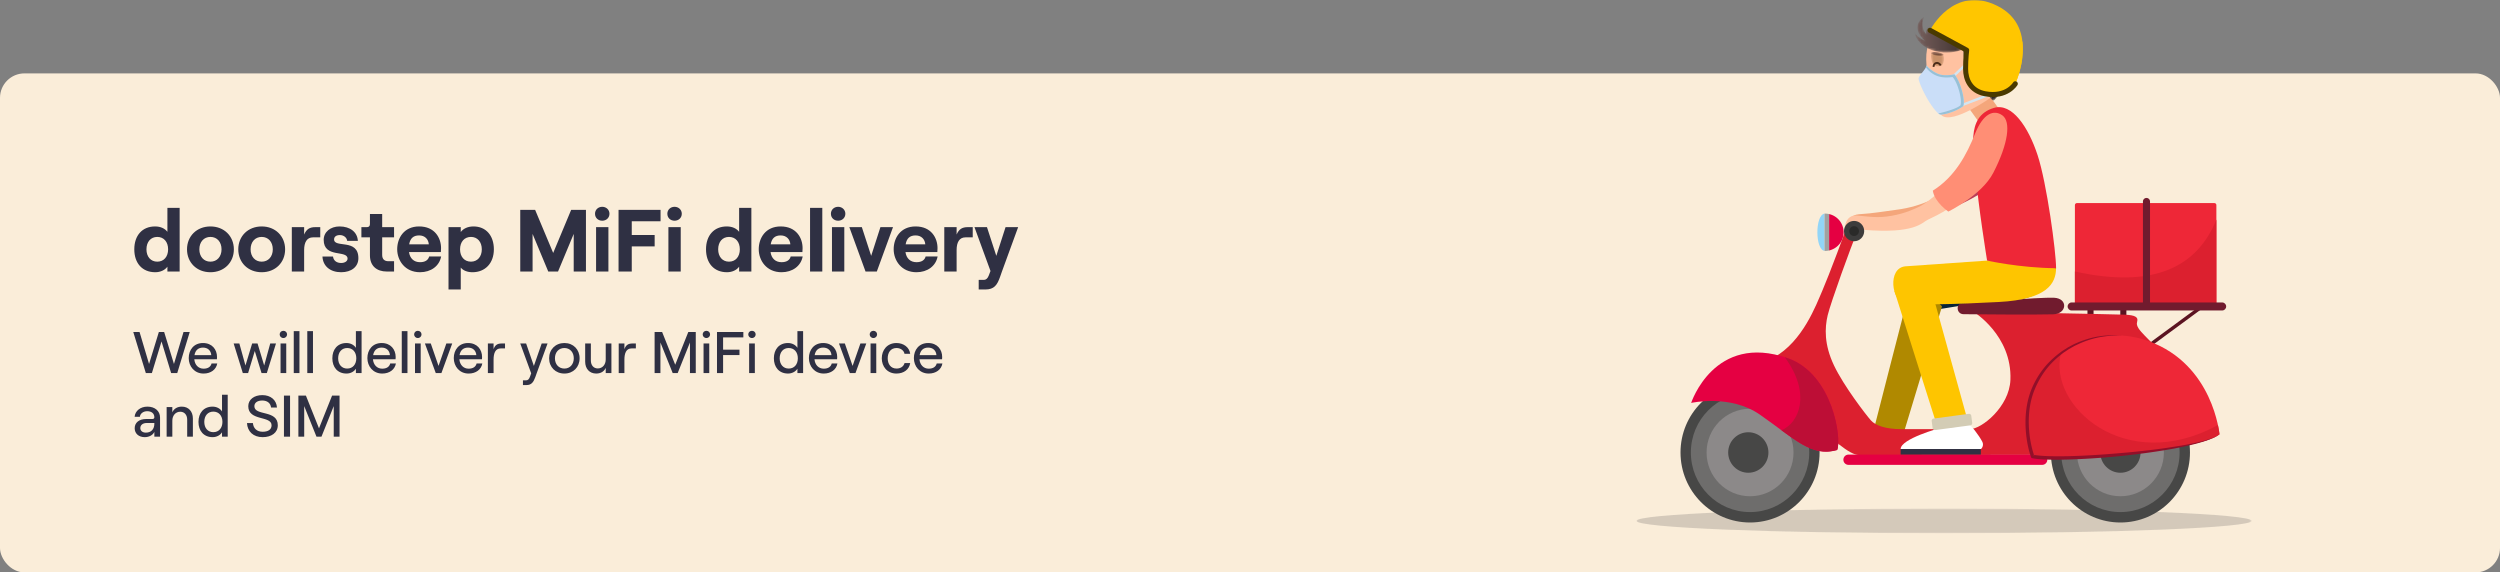 <svg width="1022" height="234" viewBox="0 0 1022 234" fill="none" xmlns="http://www.w3.org/2000/svg">
    <rect x="0" y="0" width="1022" height="234" fill="#808080" stroke="none"/>
    <rect y="30" width="1022" height="204" rx="10" fill="#FAEDD9"/>
    <mask id="k2qss0mz4a" style="mask-type:alpha" maskUnits="userSpaceOnUse" x="669" y="207" width="252" height="11">
        <path fill-rule="evenodd" clip-rule="evenodd" d="M920.482 207.875H669V218h251.482v-10.125z" fill="#fff"/>
    </mask>
    <g mask="url(#k2qss0mz4a)">
        <path fill-rule="evenodd" clip-rule="evenodd" d="M668.999 212.937c0 2.796 56.297 5.063 125.742 5.063 69.445 0 125.741-2.267 125.741-5.063s-56.296-5.062-125.741-5.062-125.742 2.266-125.742 5.062" fill="#181822" style="mix-blend-mode:multiply" opacity=".165"/>
    </g>
    <path fill-rule="evenodd" clip-rule="evenodd" d="m878.141 140.659.831 1.143 21.844-16.073-.831-1.143-21.844 16.073z" fill="#5B1321"/>
    <path fill-rule="evenodd" clip-rule="evenodd" d="M686.991 184.981c0 15.805 12.729 28.617 28.431 28.617 15.701 0 28.43-12.812 28.43-28.617 0-15.805-12.729-28.618-28.43-28.618-15.702 0-28.431 12.813-28.431 28.618" fill="#474746"/>
    <path fill-rule="evenodd" clip-rule="evenodd" d="M691.225 184.984c0 13.451 10.833 24.354 24.196 24.354 13.363 0 24.196-10.903 24.196-24.354 0-13.452-10.833-24.355-24.196-24.355-13.363 0-24.196 10.903-24.196 24.355" fill="#6E6D6C"/>
    <path fill-rule="evenodd" clip-rule="evenodd" d="M697.652 184.98c0 9.878 7.956 17.886 17.77 17.886 9.813 0 17.769-8.008 17.769-17.886s-7.956-17.886-17.769-17.886c-9.814 0-17.77 8.008-17.77 17.886" fill="#8C8989"/>
    <path fill-rule="evenodd" clip-rule="evenodd" d="M706.48 184.981c0 4.573 3.683 8.281 8.227 8.281 4.543 0 8.227-3.708 8.227-8.281 0-4.574-3.684-8.282-8.227-8.282-4.544 0-8.227 3.708-8.227 8.282M838.397 184.981c0 15.805 12.729 28.617 28.43 28.617 15.702 0 28.431-12.812 28.431-28.617 0-15.805-12.729-28.618-28.431-28.618-15.701 0-28.43 12.813-28.43 28.618" fill="#474746"/>
    <path fill-rule="evenodd" clip-rule="evenodd" d="M842.631 184.984c0 13.451 10.833 24.354 24.196 24.354 13.363 0 24.196-10.903 24.196-24.354 0-13.452-10.833-24.355-24.196-24.355-13.363 0-24.196 10.903-24.196 24.355" fill="#6E6D6C"/>
    <path fill-rule="evenodd" clip-rule="evenodd" d="M849.055 184.98c0 9.878 7.956 17.886 17.77 17.886 9.813 0 17.769-8.008 17.769-17.886s-7.956-17.886-17.769-17.886c-9.814 0-17.77 8.008-17.77 17.886" fill="#8C8989"/>
    <path fill-rule="evenodd" clip-rule="evenodd" d="M858.599 184.981c0 4.573 3.683 8.281 8.227 8.281 4.544 0 8.227-3.708 8.227-8.281 0-4.574-3.683-8.282-8.227-8.282-4.544 0-8.227 3.708-8.227 8.282" fill="#474746"/>
    <path fill-rule="evenodd" clip-rule="evenodd" d="M869.266 132.672h-2.488v-7.332h2.488v7.332zM855.842 132.672h-2.488v-7.332h2.488v7.332z" fill="#5B1321"/>
    <path fill-rule="evenodd" clip-rule="evenodd" d="M840.527 109.653c-3.485 6.03-3.581 12.765-23.431 13.799-18.9.985-26.019 4.263-33.704 3.511-5.527-.541-7.355-14.539.25-15.1 8.689-.642 33.276-2.34 33.276-2.34l23.609.13z" fill="#062338"/>
    <path fill-rule="evenodd" clip-rule="evenodd" d="m793.896 125.24-15.867 52.437-12.49-.219s14.452-56.539 15.929-61.962c4.918 1.981 12.428 9.744 12.428 9.744" fill="#B08900"/>
    <path fill-rule="evenodd" clip-rule="evenodd" d="M806.671 127.362s57.908 1.101 62.096 1.284c4.188.182 5.406 1.081 4.917 2.749-.301 1.028-.238 2.13 1.662 4.273 1.56 1.759 4.576 4.8 6.55 6.448 5.157 4.305-39.194 35.143-41.358 37.003-4.486 3.854-7.987 6.827-7.987 6.827s-65.577.071-72.68.071c-7.102 0-31.505-25.855-34.667-39.925 11.832-6.573 17.257-21.543 19.753-27.238 2.496-5.695 10.049-25.778 10.663-28.124.613-2.346 5.765-.865 3.557 4.198-2.208 5.062-10.795 28.769-12.021 33.955-1.227 5.185-1.473 11.976 2.576 20.496 4.048 8.519 13.125 20.25 15.088 22.472 1.962 2.222 6.379 3.58 12.267 3.58h28.212c4.785 0 16.118-9.128 16.561-20.126.735-18.273-15.189-27.943-15.189-27.943" fill="#DC202F"/>
    <path fill-rule="evenodd" clip-rule="evenodd" d="M907.316 177.556s-2.482-28.451-28.825-38.045c-19.476-7.092-40.266 1.901-47.422 19.759-4.665 11.64-1.263 24.491-.089 27.349 11.646 2.363 67.822-2.365 76.336-9.063" fill="#EE2737"/>
    <path fill-rule="evenodd" clip-rule="evenodd" d="M755.657 185.844h79.2c1.149 0 2.081.938 2.081 2.095a2.088 2.088 0 0 1-2.081 2.094h-79.2a2.089 2.089 0 0 1-2.081-2.094c0-1.157.933-2.095 2.081-2.095" fill="#E50042"/>
    <path fill-rule="evenodd" clip-rule="evenodd" d="M839.355 128.489c5.676-.175 6.157-6.494.338-6.772-5.818-.277-35.517 2.163-37.808 2.342-2.292.178-2.18 4.348.827 4.383 5.077.059 29.387.271 36.643.047" fill="#711B2E"/>
    <path fill-rule="evenodd" clip-rule="evenodd" d="M849.027 83.02h56.222c.445 0 .806.363.806.811v40.897h-57.834V83.831c0-.448.36-.812.806-.812" fill="#EE2737"/>
    <path fill-rule="evenodd" clip-rule="evenodd" d="M906.055 89.773v34.955H848.22V110.98c32.522 7.21 50.085-2.044 57.835-21.207" fill="#DC202F"/>
    <path d="M877.479 82.363v42.252" stroke="#711B2E" stroke-width="2.898" stroke-linecap="round"/>
    <path fill-rule="evenodd" clip-rule="evenodd" d="M846.875 126.925h61.554c.899 0 1.63-.735 1.63-1.64 0-.906-.731-1.64-1.63-1.64h-61.554c-.9 0-1.63.734-1.63 1.64 0 .905.73 1.64 1.63 1.64" fill="#711B2E"/>
    <path fill-rule="evenodd" clip-rule="evenodd" d="M745.871 87.34v15.221c-3.905-.499-3.905-14.722 0-15.221" fill="#92D5F7"/>
    <path fill-rule="evenodd" clip-rule="evenodd" d="M753.668 94.95a7.618 7.618 0 0 1-5.938 7.443V87.508a7.618 7.618 0 0 1 5.938 7.442" fill="#E50042"/>
    <path fill-rule="evenodd" clip-rule="evenodd" d="M746.082 87.316c.567 0 1.115.073 1.647.192v14.886a7.519 7.519 0 0 1-1.647.192c-.072 0-.14-.015-.21-.024V87.341c.07-.01.138-.025.21-.025" fill="#A1A1A1"/>
    <path fill-rule="evenodd" clip-rule="evenodd" d="M804.691 173.477s-9.161.969-10.577 1.255c-1.417.285-17.131 4.703-17.131 8.826 1.676 0 7.498.002 15.657.002 4.986 0 15.677.517 17.118-.002.434-.156 1.327-1.554.618-2.952-1.284-2.53-4.805-7.169-5.685-7.129" fill="#fff"/>
    <path fill-rule="evenodd" clip-rule="evenodd" d="M809.758 185.802h-32.775v-2.247h32.775v2.247z" fill="#2F3043"/>
    <path fill-rule="evenodd" clip-rule="evenodd" d="m809.719 50.944 7.918-5.787-6.217-8.618-7.918 5.787 6.217 8.618zM792.677 86.544c-2.624 1.053-12.412 5.167-27.686 4.617-1.722-.738-9.096-1.303-9.096-1.303s1.054-2.084 4.083-2.278c6.407-.412 9.935-1.158 14.976-1.782 6.203-.767 10.617-2.365 14.086-3.84 2.537-1.08 6.89-4.29 6.89-4.29l5.066 4.964s-2.883 1.73-8.319 3.912" fill="#F4A67B"/>
    <path fill-rule="evenodd" clip-rule="evenodd" d="M823.744 49.046c-3.712-2.143-8.218-.609-11.593 6.727-3.377 7.337-8.164 15.33-17.612 20.478.833 4.109 6.756 7.28 6.756 7.28s14.147-6.053 18.933-14.097c6.253-10.51 7.229-18.245 3.516-20.388" fill="#BC3D57"/>
    <path fill-rule="evenodd" clip-rule="evenodd" d="M840.527 109.656c-.102 6.256-3.581 12.765-23.431 13.799-18.9.985-30.619 1.26-38.303.508-5.527-.54-7.356-14.539.249-15.1 8.69-.641 33.277-2.34 33.277-2.34l28.208 3.133z" fill="#FEC500"/>
    <path fill-rule="evenodd" clip-rule="evenodd" d="m790.128 120.466 14.63 52.8-12.579 1.791s-16.083-50.71-17.734-56.081c5.206-.992 15.683 1.49 15.683 1.49" fill="#FEC500"/>
    <path fill-rule="evenodd" clip-rule="evenodd" d="M840.527 109.656c.015-6.672-3.802-34.808-7.545-46.193-3.791-11.535-10.477-21.548-17.845-19.36-12.069 3.584-7.981 17.7-7.326 28.078.654 10.377 4.508 34.342 4.508 34.342s13.002 2.968 28.208 3.133" fill="#EE2737"/>
    <path fill-rule="evenodd" clip-rule="evenodd" d="M788.164 89.783c-2.532 1.157-5.014 5.917-26.392 4.164-3.19.245-7.642-.815-7.642-.815s.275-5.328 4.825-5.035c2.92.188 7.413 1.035 12.251.428 5.954-.747 10.21-2.492 13.559-4.119 2.45-1.189 6.676-4.797 6.676-4.797l4.76 5.845s-2.793 1.932-8.037 4.33" fill="#FFC2A1"/>
    <path fill-rule="evenodd" clip-rule="evenodd" d="M818.603 47.19c-3.515-2.559-7.859-.889-11.226 7.506-3.369 8.394-8.099 17.515-17.241 23.245.722 4.763 6.335 8.556 6.335 8.556s13.658-6.669 18.39-15.85c6.181-11.99 7.258-20.9 3.742-23.458" fill="#FF8E75"/>
    <path fill-rule="evenodd" clip-rule="evenodd" d="M814.007 39.77s-15.586 11.155-20.242 7.451c-.702-.557-2.648-5.628-3.847-9.328-1.771-5.465-3.14-12.684-2.164-17.623 1.615-8.163 10.045-19.936 17.874-17.776 7.827 2.16 25.724 11.596 8.379 37.275" fill="#FFC2A1"/>
    <path fill-rule="evenodd" clip-rule="evenodd" d="M791.338 26.78c.012-.01.018-.013.035-.024l-.472-.983c-1.921 2.515-4.27 4.377-6.404 6.33 4.98 4.227 9.437-.218 7.957-5.685-.459.043-.884.238-1.116.362-.26.175-.223.12 0 0" fill="#FFC2A1"/>
    <mask id="rvl3tk1g6b" style="mask-type:alpha" maskUnits="userSpaceOnUse" x="782" y="1" width="45" height="41">
        <path fill-rule="evenodd" clip-rule="evenodd" d="M809.03 1.516c5.068.83 9.328 2.559 13.76 8.057s3.614 13.548 1.675 18.073c-1.991 4.65-6.008 9.964-9.46 13.568-2.882-1.119-4.357-8.89-5.321-12.69-1.909-3.21-5.211-1.282-6.504-3.828-.509-1.003-.661-2.669-.715-4.537-5.479 2.631-17.576 1.896-19.927-7.023 1.144 2.11 4.337 3.501 4.337 3.501s-6.672-5.324-.286-9.88c-1.811 4.796.81 7.146.81 7.146s-.286-1.63.858-3.021c.093 2.514 1.573 2.206 3.779-.728 2.206-2.933 2.996-4.696 5.796-6.38 2.395-1.44 4.802-2.52 8.17-2.52.93 0 1.933.083 3.028.262" fill="#fff"/>
    </mask>
    <g mask="url(#rvl3tk1g6b)">
        <path fill-rule="evenodd" clip-rule="evenodd" d="M809.03 1.516c5.068.83 9.328 2.559 13.76 8.057s3.614 13.548 1.675 18.073c-1.991 4.65-6.008 9.964-9.46 13.568-2.882-1.119-4.357-8.89-5.321-12.69-1.909-3.21-5.211-1.282-6.504-3.828-.509-1.003-.661-2.669-.715-4.537-5.479 2.631-17.576 1.896-19.927-7.023 1.144 2.11 4.337 3.501 4.337 3.501s-6.672-5.324-.286-9.88c-1.811 4.796.81 7.146.81 7.146s-.286-1.63.858-3.021c.093 2.514 1.573 2.206 3.779-.728 2.206-2.933 2.996-4.696 5.796-6.38 2.395-1.44 4.802-2.52 8.17-2.52.93 0 1.933.083 3.028.262" fill="url(#kjpb7rz63c)"/>
    </g>
    <path fill-rule="evenodd" clip-rule="evenodd" d="M810.634 26.693c-.635 2.62-3.217 5.52-4.927 5.1-1.711-.42-2.584-2.883-1.951-5.503.635-2.618 2.322-5.976 4.564-5.29 1.683.517 2.948 3.074 2.314 5.693" fill="#FFC2A1"/>
    <mask id="s54ruhe82d" style="mask-type:alpha" maskUnits="userSpaceOnUse" x="789" y="21" width="6" height="7">
        <path fill-rule="evenodd" clip-rule="evenodd" d="M794.451 22.261s1.164 5.052-2.109 4.918c-3.273-.132-2.985-4.357-2.879-5.53 1.495.088 4.988.612 4.988.612" fill="#fff"/>
    </mask>
    <g mask="url(#s54ruhe82d)">
        <path fill-rule="evenodd" clip-rule="evenodd" d="M794.451 22.261s1.164 5.052-2.109 4.918c-3.273-.132-2.985-4.357-2.879-5.53 1.495.088 4.988.612 4.988.612" fill="url(#p5in7bafqe)"/>
    </g>
    <mask id="22c0y3jgaf" style="mask-type:alpha" maskUnits="userSpaceOnUse" x="789" y="21" width="6" height="2">
        <path fill-rule="evenodd" clip-rule="evenodd" d="M793.08 22.752c-3.245.024-4.715-1.278-2.879-1.41.251-.017.497-.026.737-.026 3.121 0 5.155 1.412 2.142 1.436" fill="#fff"/>
    </mask>
    <g mask="url(#22c0y3jgaf)">
        <path fill-rule="evenodd" clip-rule="evenodd" d="M793.08 22.752c-3.245.024-4.715-1.278-2.879-1.41.251-.017.497-.026.737-.026 3.121 0 5.155 1.412 2.142 1.436" fill="url(#bl0cc9lpmg)"/>
    </g>
    <path d="M793.361 26.76c-1.026-1.827-3.037-1.017-2.897.578" stroke="#4B2B19" stroke-width=".793"/>
    <path fill-rule="evenodd" clip-rule="evenodd" d="m791.076 175.81 14.382-1.926a.91.91 0 0 0 .778-1.023l-.384-2.903a.907.907 0 0 0-1.016-.782l-14.382 1.927a.909.909 0 0 0-.777 1.022l.384 2.903a.904.904 0 0 0 1.015.782" fill="#D3CCB5"/>
    <path fill-rule="evenodd" clip-rule="evenodd" d="M730.839 146.424c-30.082-10.544-39.495 18.297-39.495 18.297s15.931-3.685 28.102 4.781c13.968 9.716 21.08 17.537 31.569 14.448 2.021-4.442-1.753-31.069-20.176-37.526" fill="#E50042"/>
    <path fill-rule="evenodd" clip-rule="evenodd" d="M753.819 94.47c0 2.297 1.851 4.16 4.133 4.16 2.284 0 4.134-1.862 4.134-4.16 0-2.3-1.85-4.161-4.134-4.161-2.282 0-4.133 1.862-4.133 4.16" fill="#3D3C3C"/>
    <path fill-rule="evenodd" clip-rule="evenodd" d="M755.954 94.468c0 1.11.894 2.01 1.997 2.01 1.104 0 1.998-.9 1.998-2.01 0-1.11-.894-2.011-1.998-2.011-1.103 0-1.997.9-1.997 2.01" fill="#2A2A29"/>
    <path d="m798.404 31.27 7.241-6.817M802.179 42.904l15.569-5.955" stroke="#D4E5EF" stroke-width="1.018"/>
    <mask id="mb58xkxgeh" style="mask-type:alpha" maskUnits="userSpaceOnUse" x="788" y="0" width="39" height="39">
        <path fill-rule="evenodd" clip-rule="evenodd" d="M826.957 0h-37.963v38.676h37.963V0z" fill="#fff"/>
    </mask>
    <g mask="url(#mb58xkxgeh)">
        <path fill-rule="evenodd" clip-rule="evenodd" d="M823.856 34.243s10.584-22.913-7.352-31.846c-17.936-8.934-27.51 9.983-27.51 9.983l14.981 8.128s-.278 2.383-.475 6.03c-.181 3.36.4 9.385 5.914 11.284 6.055 2.086 12.011.147 14.442-3.579" fill="#FFC600"/>
    </g>
    <path fill-rule="evenodd" clip-rule="evenodd" d="M826.773 16.871c1.069 8.735-2.917 17.37-2.917 17.37-2.432 3.725-8.386 5.664-14.441 3.579-5.516-1.9-6.096-7.925-5.915-11.285l.03-.523c8.427 1.148 17.191-1.83 23.243-9.14" fill="#FFC600"/>
    <path d="M823.855 34.242s-3.423 5.777-12.332 4.093c-5.939-1.136-7.988-5.767-7.988-10.145 0-4.378.44-7.684.44-7.684l-14.981-8.127" stroke="#4A3A00" stroke-width="2.063" stroke-linecap="round" stroke-linejoin="round"/>
    <path fill-rule="evenodd" clip-rule="evenodd" d="M787.56 26.71c.323.68 2.144 2.323 4.489 3.39 2.344 1.068 5.644.557 6.928.276 2.623 3.146 4.541 10.947 3.58 13.045-2.365 1.728-6.002 3.103-8.805 3.395a1.776 1.776 0 0 1-1.385-.449c-4.016-3.634-8.208-13.017-8.048-14.3.168-1.349 2.99-3.617 3.241-5.356" fill="#CADEF8"/>
    <path fill-rule="evenodd" clip-rule="evenodd" d="M798.236 31.51c-3.429.431-6.372.084-8.949-1.937-.696-.546-1.365-1.221-2.011-2.03.141-.287.244-.566.282-.832.323.68 2.145 2.323 4.489 3.39 2.345 1.067 5.645.556 6.928.275 2.623 3.146 4.541 10.948 3.58 13.046-2.365 1.727-6.001 3.102-8.803 3.395a1.777 1.777 0 0 1-1.371-.438c1.761-.403 7.365-1.78 9.07-3.34.776-2.603-1.293-9.52-3.215-11.53" fill="#98C1D6"/>
    <path fill-rule="evenodd" clip-rule="evenodd" d="M831.069 159.272c2.438-6.084 6.461-11.136 11.472-14.877-5.533 21.2 26.079 50.152 64.153 29.372.496 2.344.622 3.79.622 3.79-8.514 6.699-64.69 11.427-76.336 9.063-1.174-2.857-4.575-15.708.089-27.348" fill="#DC202F"/>
    <path fill-rule="evenodd" clip-rule="evenodd" d="M867.496 137.171a40.06 40.06 0 0 0-9.145.291c-3.035.446-5.999 1.332-8.844 2.503-.7.318-1.429.58-2.102.958l-2.041 1.093-1.953 1.246c-.332.2-.646.424-.95.663l-.926.7c-2.436 1.901-4.679 4.083-6.554 6.569a36.058 36.058 0 0 0-4.587 8.115c-1.151 2.913-1.841 5.993-2.159 9.096-.316 3.106-.268 6.236.063 9.331.173 1.548.404 3.089.735 4.613.33 1.53.704 3.028 1.283 4.546l.135.354.387.079c1.661.334 3.287.426 4.92.514 1.629.073 3.253.102 4.875.095 3.245-.006 6.481-.112 9.714-.268a306.78 306.78 0 0 0 9.686-.623c3.224-.257 6.446-.543 9.659-.92 6.426-.729 12.838-1.612 19.204-2.778 3.179-.606 6.346-1.282 9.472-2.129 1.559-.439 3.118-.883 4.635-1.458 1.507-.578 3.033-1.198 4.313-2.205-1.322.944-2.864 1.487-4.388 1.99-1.526.517-3.092.907-4.656 1.287-3.138.735-6.315 1.296-9.5 1.791-6.365 1.026-12.775 1.768-19.195 2.358-6.422.57-12.851 1.091-19.289 1.344-3.219.133-6.438.216-9.651.199-3.199-.034-6.454-.097-9.515-.615l.522.432c-.524-1.344-.914-2.828-1.238-4.294a44.5 44.5 0 0 1-.744-4.467c-.341-3.003-.409-6.041-.123-9.044.285-3.001.931-5.969 2.014-8.77 1.124-2.791 2.54-5.467 4.301-7.915 1.765-2.446 3.899-4.612 6.235-6.516l.888-.701c.292-.24.594-.467.913-.668l1.884-1.258 1.975-1.111a9.465 9.465 0 0 1 1.01-.511l1.025-.486c2.75-1.246 5.643-2.223 8.631-2.768a43.435 43.435 0 0 1 9.081-.662" fill="#920F29"/>
    <path fill-rule="evenodd" clip-rule="evenodd" d="M729.594 146.008c.412.132.825.268 1.245.416 18.423 6.456 22.197 33.084 20.176 37.526-8.034 2.365-14.089-1.672-22.76-8.056 7.262-3.024 12.335-15.028 1.339-29.886" fill="#BD0E36"/>
    <path d="M63.468 111.288c2.088 0 3.96-.864 4.968-2.268V111h5.004V84.972h-5.004v9.792c-1.008-1.332-2.772-2.196-5.04-2.196-5.256 0-8.496 3.708-8.496 9.36 0 5.652 3.24 9.36 8.568 9.36zm.828-4.32c-2.664 0-4.428-2.016-4.428-5.04 0-3.06 1.764-5.076 4.428-5.076 2.664 0 4.428 2.016 4.428 5.076 0 3.024-1.764 5.04-4.428 5.04zm21.73 4.32c5.58 0 9.577-3.96 9.577-9.36 0-5.4-3.996-9.36-9.576-9.36s-9.576 3.96-9.576 9.36c0 5.4 3.996 9.36 9.576 9.36zm0-4.32c-2.7 0-4.535-2.052-4.535-5.04 0-3.024 1.836-5.076 4.536-5.076 2.7 0 4.536 2.052 4.536 5.076 0 2.988-1.836 5.04-4.536 5.04zm20.954 4.32c5.58 0 9.576-3.96 9.576-9.36 0-5.4-3.996-9.36-9.576-9.36s-9.576 3.96-9.576 9.36c0 5.4 3.996 9.36 9.576 9.36zm0-4.32c-2.7 0-4.536-2.052-4.536-5.04 0-3.024 1.836-5.076 4.536-5.076 2.7 0 4.536 2.052 4.536 5.076 0 2.988-1.836 5.04-4.536 5.04zm23.941-9.936v-4.176h-2.052c-2.196 0-3.564.756-4.536 3.024v-3.024h-5.04V111h5.04v-8.82c0-3.096 1.116-5.148 3.6-5.148h2.988zm8.531 14.256c4.248 0 7.056-2.268 7.056-5.724 0-8.208-9.936-3.996-9.936-7.704 0-1.152.972-1.764 2.376-1.764 1.368 0 2.772.828 2.988 2.376h4.356c-.18-3.564-3.132-5.904-7.488-5.904-3.708 0-6.48 2.268-6.48 5.472 0 7.632 9.756 3.996 9.756 7.704 0 1.008-1.08 1.764-2.628 1.764-1.872 0-3.132-1.008-3.312-2.628h-4.32c.18 3.924 3.204 6.408 7.632 6.408zm11.778-23.796v4.104c0 .9-.504 1.26-1.26 1.26h-2.232v4.176h3.492v7.38c0 4.212 2.7 6.588 6.876 6.588h2.988v-4.212h-2.304c-1.62 0-2.556-.828-2.556-2.592v-7.164h4.86v-4.176h-4.86v-5.364h-5.004zm24.211 17.352c-.396 1.548-1.728 2.34-3.744 2.34-2.52 0-4.14-1.584-4.5-4.14h13.032c.036-.396.072-.936.072-1.62 0-4.14-2.556-8.856-8.964-8.856-6.156 0-8.964 4.716-8.964 9.324 0 4.572 3.168 9.396 9.324 9.396 4.464 0 7.92-2.52 8.64-6.444h-4.896zm-4.104-8.604c2.412 0 3.816 1.62 3.96 3.636h-8.028c.432-2.52 1.8-3.636 4.068-3.636zm12.017 22.104h5.004v-8.964c.972 1.224 2.736 1.908 4.788 1.908 5.22 0 8.748-3.708 8.748-9.36 0-5.652-3.24-9.36-8.316-9.36-2.34 0-4.14.864-5.22 2.268v-1.98h-5.004v25.488zm9.18-11.376c-2.7 0-4.464-2.016-4.464-5.04 0-3.06 1.764-5.076 4.464-5.076 2.628 0 4.428 2.016 4.428 5.076 0 3.024-1.8 5.04-4.428 5.04zM212.679 111h5.04V95.628L224.127 111h3.996l6.408-15.372V111h5.004V85.8h-6.048l-7.344 17.604-7.38-17.604h-6.084V111zm33.517-20.772c1.656 0 2.952-1.188 2.952-2.844 0-1.62-1.296-2.844-2.952-2.844-1.692 0-2.952 1.224-2.952 2.844 0 1.656 1.26 2.844 2.952 2.844zM243.676 111h5.04V92.856h-5.04V111zm9.187 0h5.4v-10.26h9.36v-4.68h-9.36v-5.616h11.772V85.8h-17.172V111zm22.899-20.772c1.656 0 2.952-1.188 2.952-2.844 0-1.62-1.296-2.844-2.952-2.844-1.692 0-2.952 1.224-2.952 2.844 0 1.656 1.26 2.844 2.952 2.844zM273.242 111h5.04V92.856h-5.04V111zm23.945.288c2.088 0 3.96-.864 4.968-2.268V111h5.004V84.972h-5.004v9.792c-1.008-1.332-2.772-2.196-5.04-2.196-5.256 0-8.496 3.708-8.496 9.36 0 5.652 3.24 9.36 8.568 9.36zm.828-4.32c-2.664 0-4.428-2.016-4.428-5.04 0-3.06 1.764-5.076 4.428-5.076 2.664 0 4.428 2.016 4.428 5.076 0 3.024-1.764 5.04-4.428 5.04zm25.223-2.124c-.396 1.548-1.728 2.34-3.744 2.34-2.52 0-4.14-1.584-4.5-4.14h13.032c.036-.396.072-.936.072-1.62 0-4.14-2.556-8.856-8.964-8.856-6.156 0-8.964 4.716-8.964 9.324 0 4.572 3.168 9.396 9.324 9.396 4.464 0 7.92-2.52 8.64-6.444h-4.896zm-4.104-8.604c2.412 0 3.816 1.62 3.96 3.636h-8.028c.432-2.52 1.8-3.636 4.068-3.636zM331.151 111h5.004V84.972h-5.004V111zm11.478-20.772c1.656 0 2.952-1.188 2.952-2.844 0-1.62-1.296-2.844-2.952-2.844-1.692 0-2.952 1.224-2.952 2.844 0 1.656 1.26 2.844 2.952 2.844zM340.109 111h5.04V92.856h-5.04V111zm13.723 0h4.608l6.624-18.144h-5.148l-3.78 11.736-3.816-11.736h-5.112L353.832 111zm24.566-6.156c-.396 1.548-1.728 2.34-3.744 2.34-2.52 0-4.14-1.584-4.5-4.14h13.032c.036-.396.072-.936.072-1.62 0-4.14-2.556-8.856-8.964-8.856-6.156 0-8.964 4.716-8.964 9.324 0 4.572 3.168 9.396 9.324 9.396 4.464 0 7.92-2.52 8.64-6.444h-4.896zm-4.104-8.604c2.412 0 3.816 1.62 3.96 3.636h-8.028c.432-2.52 1.8-3.636 4.068-3.636zm23.358.792v-4.176H395.6c-2.196 0-3.564.756-4.536 3.024v-3.024h-5.04V111h5.04v-8.82c0-3.096 1.116-5.148 3.6-5.148h2.988zm18.565-4.176h-5.148l-3.78 11.736-3.816-11.736h-5.112l6.552 17.928-.684 1.8c-.468 1.296-1.224 1.836-2.016 1.836h-2.124v3.924h2.664c3.708 0 4.896-1.836 6.084-5.184l.756-2.16 6.624-18.144zM59.616 152.516h2.472l3.936-12.936 3.936 12.936h2.496l5.112-16.8h-2.544l-3.912 13.08-4.008-13.08h-2.16l-4.008 13.08-3.888-13.08H54.48l5.136 16.8zm26.871-3.936c-.336 1.368-1.488 2.136-3.264 2.136-2.112 0-3.6-1.56-3.792-3.84h9.24c.024-.216.048-.6.048-.912 0-3.072-1.992-5.736-5.736-5.736-3.72 0-5.832 2.784-5.832 6.168 0 3.36 2.328 6.312 6.072 6.312 2.976 0 5.16-1.632 5.592-4.128h-2.328zm-3.504-6.48c1.992 0 3.24 1.224 3.384 3.072h-6.864c.36-2.016 1.584-3.072 3.48-3.072zm16.278 10.416h2.16l2.736-9.024 2.76 9.024h2.16l3.744-12.096h-2.352l-2.472 9-2.712-9h-2.208l-2.736 9-2.496-9h-2.328l3.744 12.096zm16.582-14.328c.864 0 1.512-.648 1.512-1.488 0-.816-.648-1.464-1.512-1.464s-1.512.648-1.512 1.464c0 .84.648 1.488 1.512 1.488zm-1.152 14.328h2.328V140.42h-2.328v12.096zm5.394 0h2.328v-17.16h-2.328v17.16zm5.531 0h2.328v-17.16h-2.328v17.16zm16.054.192c1.608 0 3.096-.792 3.816-1.992v1.8h2.328v-17.16h-2.328v6.84c-.72-1.176-2.184-1.968-3.84-1.968-3.696 0-5.784 2.64-5.784 6.24s2.088 6.24 5.808 6.24zm.264-2.04c-2.232 0-3.696-1.68-3.696-4.2 0-2.52 1.464-4.2 3.696-4.2 2.256 0 3.72 1.68 3.72 4.2 0 2.52-1.464 4.2-3.72 4.2zm17.585-2.088c-.336 1.368-1.488 2.136-3.264 2.136-2.112 0-3.6-1.56-3.792-3.84h9.24c.024-.216.048-.6.048-.912 0-3.072-1.992-5.736-5.736-5.736-3.72 0-5.832 2.784-5.832 6.168 0 3.36 2.328 6.312 6.072 6.312 2.976 0 5.16-1.632 5.592-4.128h-2.328zm-3.504-6.48c1.992 0 3.24 1.224 3.384 3.072h-6.864c.36-2.016 1.584-3.072 3.48-3.072zm8.226 10.416h2.328v-17.16h-2.328v17.16zm6.563-14.328c.864 0 1.512-.648 1.512-1.488 0-.816-.648-1.464-1.512-1.464s-1.512.648-1.512 1.464c0 .84.648 1.488 1.512 1.488zm-1.152 14.328h2.328V140.42h-2.328v12.096zm8.49 0h2.304l4.416-12.096h-2.4l-3.192 9.168-3.168-9.168h-2.4l4.44 12.096zm16.697-3.936c-.336 1.368-1.488 2.136-3.264 2.136-2.112 0-3.6-1.56-3.792-3.84h9.24c.024-.216.048-.6.048-.912 0-3.072-1.992-5.736-5.736-5.736-3.72 0-5.832 2.784-5.832 6.168 0 3.36 2.328 6.312 6.072 6.312 2.976 0 5.16-1.632 5.592-4.128h-2.328zm-3.504-6.48c1.992 0 3.24 1.224 3.384 3.072h-6.864c.36-2.016 1.584-3.072 3.48-3.072zm15.114.336v-2.016h-1.464c-1.704 0-2.664.72-3.216 2.328v-2.328h-2.328v12.096h2.328v-5.472c0-2.64.72-4.608 2.928-4.608h1.752zm17.389-2.016h-2.4l-3.192 9.168-3.168-9.168h-2.4l4.464 12.192-.456 1.296c-.432 1.272-.984 1.56-1.584 1.56h-1.32v1.944h1.488c1.944 0 2.808-1.176 3.528-3.144l.624-1.752 4.416-12.096zm6.882 12.288c3.624 0 6.216-2.616 6.216-6.24s-2.592-6.24-6.216-6.24-6.241 2.616-6.241 6.24 2.617 6.24 6.241 6.24zm0-2.04c-2.304 0-3.865-1.728-3.865-4.2 0-2.472 1.561-4.2 3.865-4.2 2.28 0 3.84 1.728 3.84 4.2 0 2.472-1.56 4.2-3.84 4.2zm19.223-10.248h-2.328v6.552c0 2.112-1.344 3.648-3.24 3.648-1.704 0-2.832-1.296-2.832-3.216v-6.984h-2.328v7.44c0 2.88 1.776 4.848 4.512 4.848 1.8 0 3.24-.816 3.888-2.328v2.136h2.328V140.42zm9.991 2.016v-2.016h-1.464c-1.704 0-2.664.72-3.216 2.328v-2.328h-2.328v12.096h2.328v-5.472c0-2.64.72-4.608 2.928-4.608h1.752zm7.668 10.08h2.376v-12.504l5.016 12.504h2.04l5.016-12.504v12.504h2.376v-16.8h-3.048l-5.352 13.392-5.352-13.392h-3.072v16.8zm21.163-14.328c.864 0 1.512-.648 1.512-1.488 0-.816-.648-1.464-1.512-1.464s-1.512.648-1.512 1.464c0 .84.648 1.488 1.512 1.488zm-1.152 14.328h2.328V140.42h-2.328v12.096zm5.489 0h2.496v-7.368h6.696v-2.208h-6.696v-5.016h8.28v-2.208h-10.776v16.8zm14.296-14.328c.864 0 1.512-.648 1.512-1.488 0-.816-.648-1.464-1.512-1.464s-1.512.648-1.512 1.464c0 .84.648 1.488 1.512 1.488zm-1.152 14.328h2.328V140.42h-2.328v12.096zm15.917.192c1.608 0 3.096-.792 3.816-1.992v1.8h2.328v-17.16h-2.328v6.84c-.72-1.176-2.184-1.968-3.84-1.968-3.696 0-5.785 2.64-5.785 6.24s2.089 6.24 5.809 6.24zm.264-2.04c-2.232 0-3.697-1.68-3.697-4.2 0-2.52 1.465-4.2 3.697-4.2 2.256 0 3.72 1.68 3.72 4.2 0 2.52-1.464 4.2-3.72 4.2zm17.584-2.088c-.336 1.368-1.488 2.136-3.264 2.136-2.112 0-3.6-1.56-3.792-3.84h9.24c.024-.216.048-.6.048-.912 0-3.072-1.992-5.736-5.736-5.736-3.72 0-5.832 2.784-5.832 6.168 0 3.36 2.328 6.312 6.072 6.312 2.976 0 5.16-1.632 5.592-4.128h-2.328zm-3.504-6.48c1.992 0 3.24 1.224 3.384 3.072h-6.864c.36-2.016 1.584-3.072 3.48-3.072zm10.9 10.416h2.304l4.416-12.096h-2.4l-3.192 9.168-3.168-9.168h-2.4l4.44 12.096zm9.631-14.328c.864 0 1.512-.648 1.512-1.488 0-.816-.648-1.464-1.512-1.464s-1.512.648-1.512 1.464c0 .84.648 1.488 1.512 1.488zm-1.152 14.328h2.328V140.42h-2.328v12.096zm10.578.192c3.072 0 5.232-1.728 5.616-4.272h-2.304c-.384 1.368-1.608 2.232-3.264 2.232-2.4 0-3.624-1.872-3.624-4.2 0-2.328 1.2-4.2 3.624-4.2 1.632 0 3.024 1.008 3.24 2.376h2.328c-.336-2.736-2.784-4.416-5.616-4.416-3.816 0-6 2.904-6 6.24 0 3.336 2.184 6.24 6 6.24zm16.461-4.128c-.336 1.368-1.488 2.136-3.264 2.136-2.112 0-3.6-1.56-3.792-3.84h9.24c.024-.216.048-.6.048-.912 0-3.072-1.992-5.736-5.736-5.736-3.72 0-5.832 2.784-5.832 6.168 0 3.36 2.328 6.312 6.072 6.312 2.976 0 5.16-1.632 5.592-4.128h-2.328zm-3.504-6.48c1.992 0 3.24 1.224 3.384 3.072h-6.864c.36-2.016 1.584-3.072 3.48-3.072zM60.24 166.228c-2.856 0-5.016 1.776-5.208 4.152h2.16c.072-1.224 1.296-2.28 2.976-2.28 1.872 0 2.928 1.008 2.928 2.472 0 .432-.264.72-.816.72h-2.52c-2.856 0-4.704 1.44-4.704 3.768 0 2.16 1.632 3.648 4.104 3.648 1.824 0 3.36-.864 3.936-2.16v1.968h2.328v-7.8c0-2.688-2.064-4.488-5.184-4.488zm-.624 10.632c-1.344 0-2.256-.744-2.256-1.848 0-1.272 1.032-2.088 2.616-2.088h3.12v.288c0 2.232-1.272 3.648-3.48 3.648zm8.505 1.656h2.328v-6.552c0-2.112 1.344-3.648 3.24-3.648 1.704 0 2.832 1.296 2.832 3.216v6.984h2.328v-7.44c0-2.88-1.776-4.848-4.512-4.848-1.8 0-3.24.816-3.888 2.328v-2.136H68.12v12.096zm18.823.192c1.608 0 3.096-.792 3.816-1.992v1.8h2.328v-17.16H90.76v6.84c-.72-1.176-2.184-1.968-3.84-1.968-3.696 0-5.784 2.64-5.784 6.24s2.088 6.24 5.808 6.24zm.264-2.04c-2.232 0-3.696-1.68-3.696-4.2 0-2.52 1.464-4.2 3.696-4.2 2.256 0 3.72 1.68 3.72 4.2 0 2.52-1.464 4.2-3.72 4.2zm20.163 2.04c3.6 0 6.192-1.8 6.192-4.872 0-6.408-9.576-3.696-9.576-7.776 0-1.416 1.224-2.328 3.24-2.328 2.064 0 3.408 1.128 3.576 2.856h2.424c-.216-3.072-2.568-5.064-6-5.064-3.384 0-5.736 1.848-5.736 4.536 0 6.192 9.528 3.768 9.528 7.8 0 1.824-1.536 2.64-3.648 2.64-2.376 0-3.792-1.392-3.984-3.552h-2.424c.192 3.48 2.616 5.76 6.408 5.76zm8.708-.192h2.496v-16.8h-2.496v16.8zm5.906 0h2.376v-12.504l5.016 12.504h2.04l5.016-12.504v12.504h2.376v-16.8h-3.048l-5.352 13.392-5.352-13.392h-3.072v16.8z" fill="#2F3043"/>
    <defs>
        <linearGradient id="kjpb7rz63c" x1="826.027" y1="41.214" x2="782.539" y2="41.214" gradientUnits="userSpaceOnUse">
            <stop/>
            <stop offset="1" stop-color="#78605D"/>
        </linearGradient>
        <linearGradient id="p5in7bafqe" x1="794.387" y1="22.209" x2="794.193" y2="27.082" gradientUnits="userSpaceOnUse">
            <stop stop-color="#C99169"/>
            <stop offset="1" stop-color="#C99169"/>
        </linearGradient>
        <linearGradient id="bl0cc9lpmg" x1="796.502" y1="22.072" x2="795.779" y2="24.478" gradientUnits="userSpaceOnUse">
            <stop stop-color="#4F3025"/>
            <stop offset="1" stop-color="#3B211D"/>
        </linearGradient>
    </defs>
</svg>
